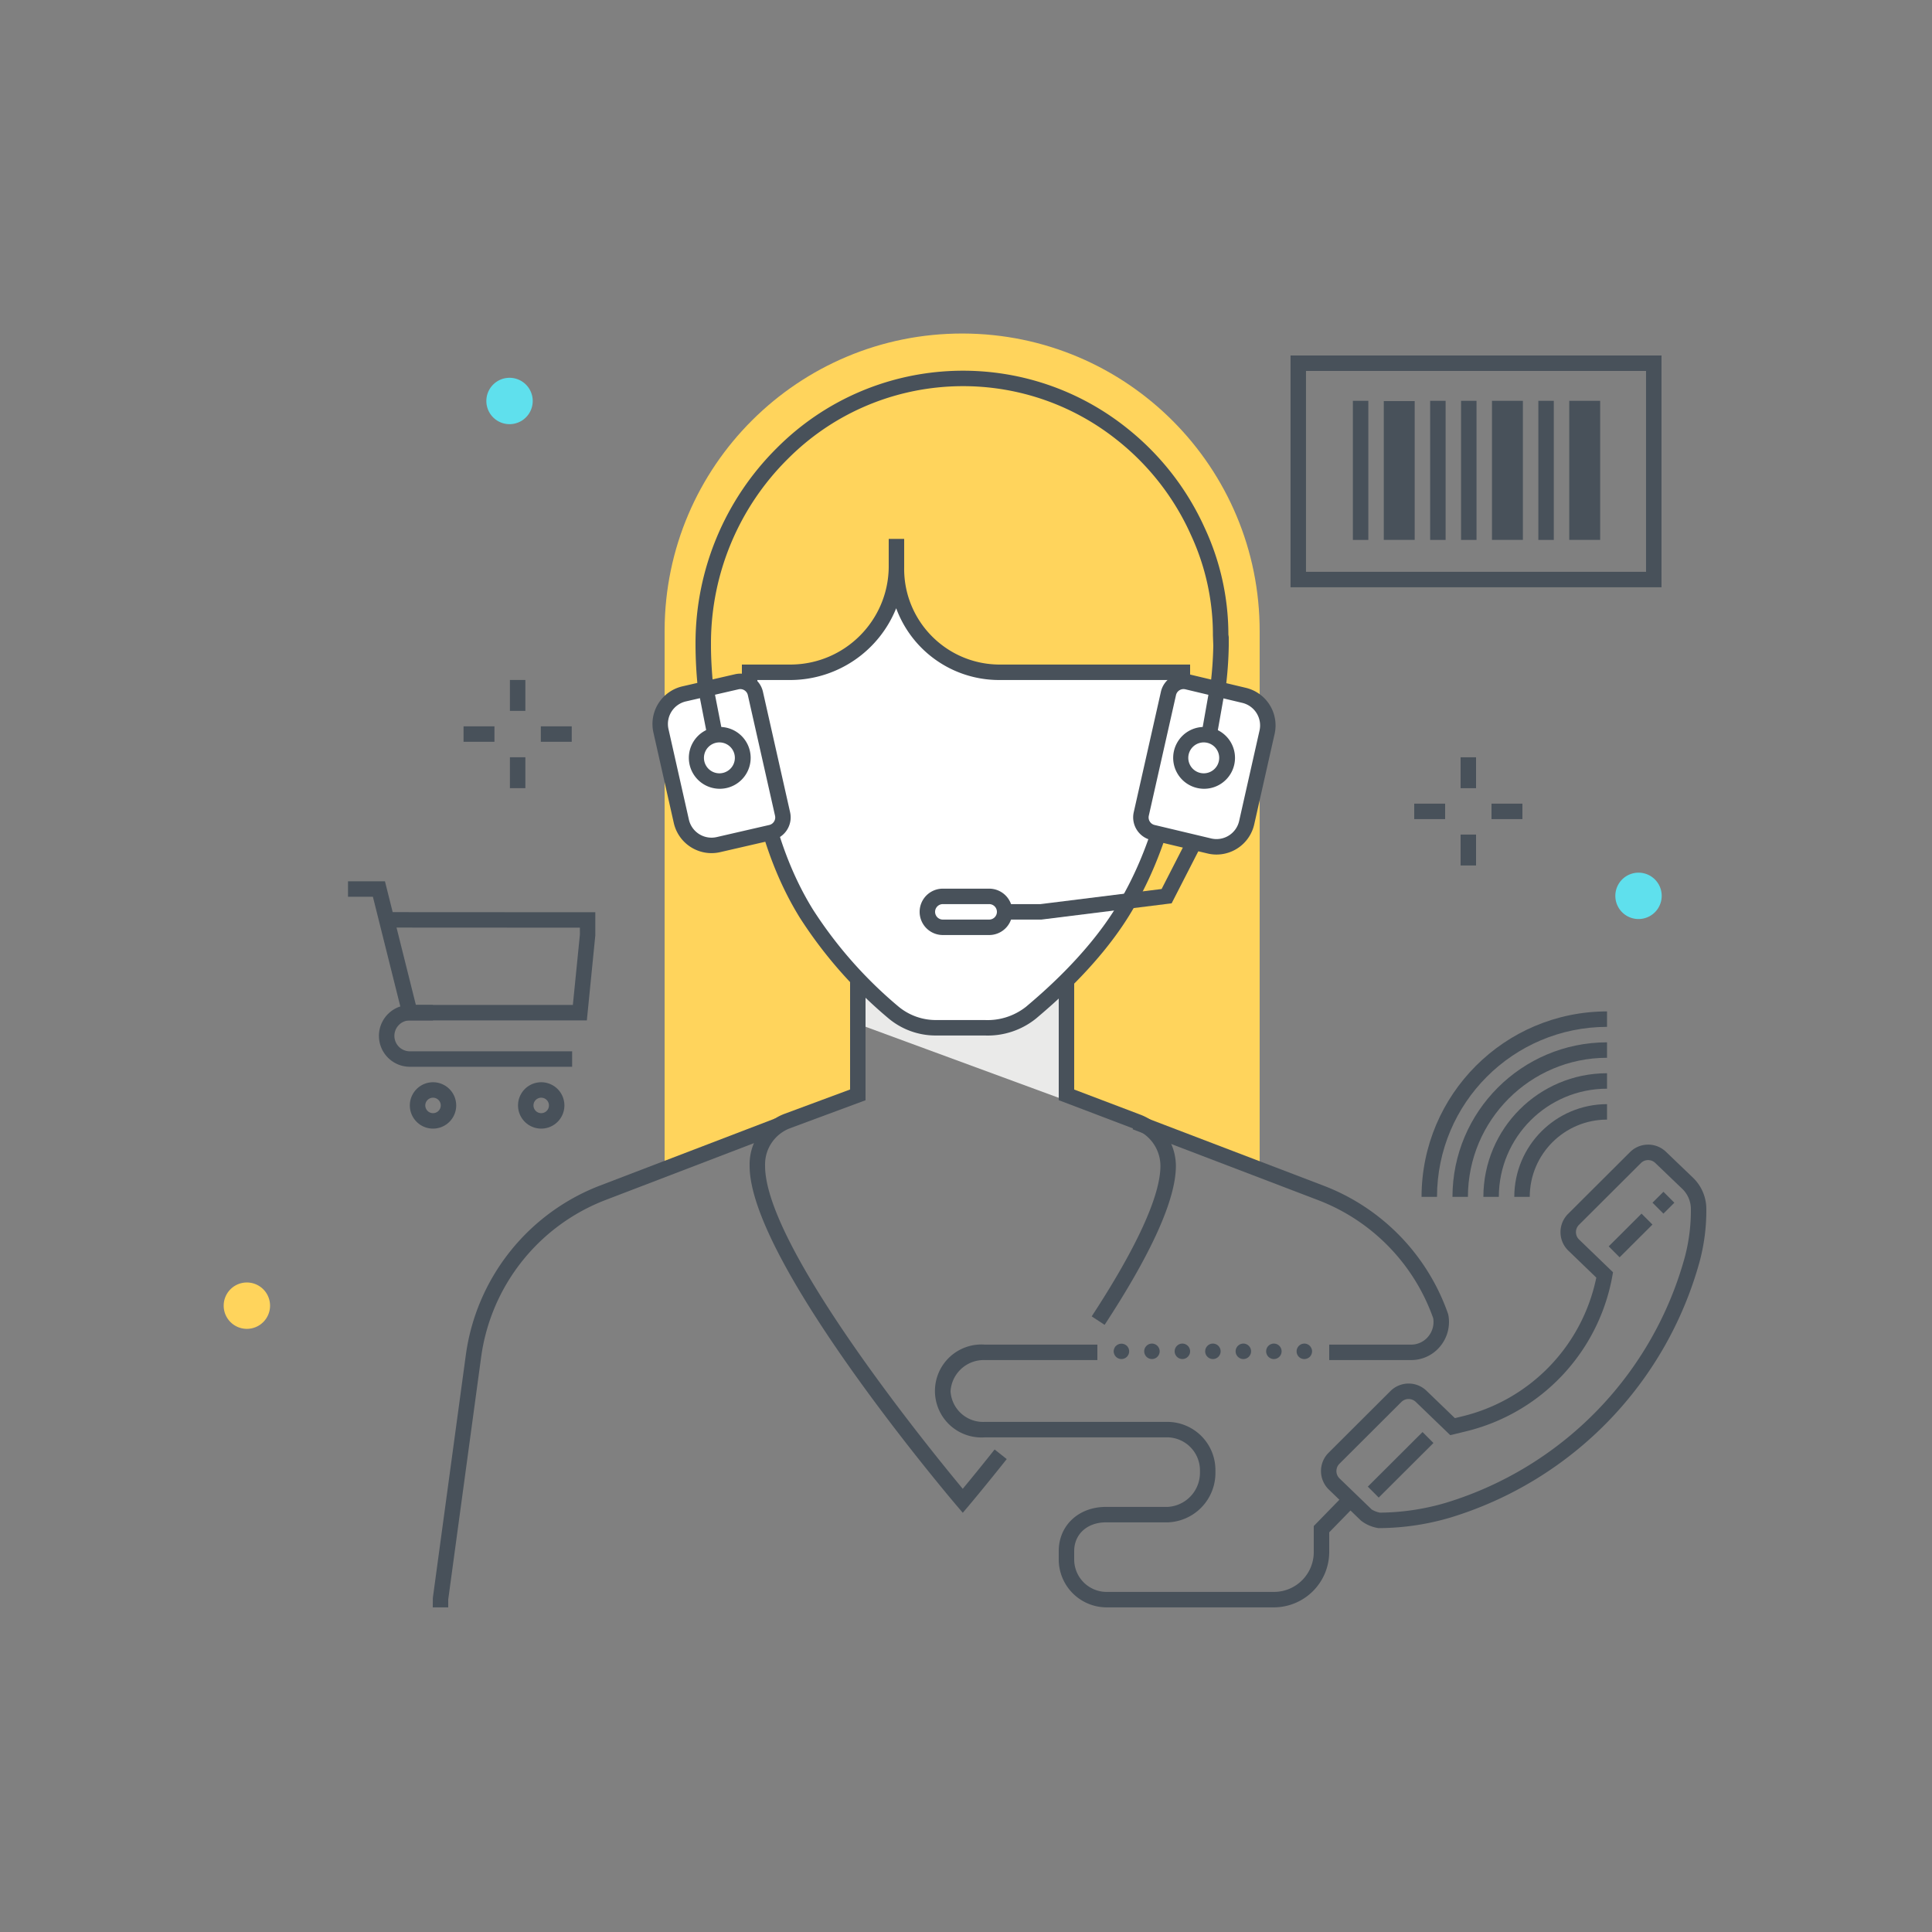 <?xml version="1.0" encoding="utf-8"?><svg xmlns="http://www.w3.org/2000/svg" width="250" height="250" viewBox="0 0 250 250"><rect x="0" y="0" width="250" height="250" fill="#808080" stroke="none"/><g fill="none" fill-rule="evenodd"><path fill="#5FE0ED" d="M212.024 112.923a3 3 0 1 1 0 6 3 3 0 0 1 0-6"/><path fill="#FFD45C" d="M110.959 141.794l.333-18 27-5.5-.333 23.333 8.928 3.5 16.113 6.21V81.742c.046-21.263-17.153-38.538-38.416-38.584C103.321 43.111 86.046 60.31 86 81.573v69.684l14.639-5.63 10.32-3.833"/><path fill="#EAEAE9" d="M138 142.425v-14.402l-26.636-1.063.002 5.667L138 142.425"/><path fill="#48515A" d="M182.62 175.992H172v-2h10.62a2.848 2.848 0 0 0 2.174-1.021 2.945 2.945 0 0 0 .662-2.394 25.431 25.431 0 0 0-14.837-15.26l-24.058-9.19.712-1.869 24.064 9.193a27.43 27.43 0 0 1 16.045 16.573l.052.244a4.94 4.94 0 0 1-1.113 3.995 4.841 4.841 0 0 1-3.701 1.729m-124.62 32h-2l.009-1.219 4.261-31.375a27.455 27.455 0 0 1 17.297-21.958l22.722-8.705.715 1.867-22.718 8.705a25.456 25.456 0 0 0-16.034 20.358L58 206.976v1.016"/><path fill="#48515A" d="M124.582 195.754l-.764-.898C122.724 193.569 97 163.193 97 150.869v-.109a6.978 6.978 0 0 1 4.552-6.646L110 140.98v-21.626l29-5.401v27.032l8.597 3.264a7.117 7.117 0 0 1 4.562 6.62c0 4.301-3.102 11.22-9.221 20.565l-1.674-1.096c5.819-8.886 8.895-15.619 8.895-19.469a5.103 5.103 0 0 0-3.272-4.749L137 142.365V116.36l-25 4.656v21.354l-9.755 3.62A4.997 4.997 0 0 0 99 150.76v.109c0 10.467 21.248 36.57 25.579 41.781a301.877 301.877 0 0 0 4.124-5.089l1.567 1.243c-2.888 3.639-4.907 6.027-4.926 6.051l-.762.899"/><path fill="#FFF" d="M133.416 131.036a58.027 58.027 0 0 0 11.705-12.866c5.335-8.508 7.879-19.505 7.879-30.34v-.838h-23.861c-7.378-.127-13.257-6.206-13.139-13.584-.082 7.462-6.106 13.493-13.567 13.584H97v.838c0 10.791 2.075 21.882 7.351 30.401a56.505 56.505 0 0 0 11.172 12.702 8.55 8.55 0 0 0 5.702 2.059h6.197a9.068 9.068 0 0 0 5.994-1.956"/><path fill="#48515A" d="M98 87.992c.017 8.317 1.288 20.164 7.202 29.713a55.456 55.456 0 0 0 10.971 12.468 7.56 7.56 0 0 0 5.052 1.819h6.197a8.033 8.033 0 0 0 5.348-1.72c1.886-1.595 7.625-6.447 11.503-12.633 4.959-7.908 7.701-18.431 7.727-29.647h-22.861a14.18 14.18 0 0 1-13.173-9.285 14.796 14.796 0 0 1-13.532 9.285H98zm29.422 46h-6.197a9.505 9.505 0 0 1-6.351-2.299 57.48 57.48 0 0 1-11.373-12.936C97.302 108.747 96 96.414 96 87.831v-1.839h6.434c6.907-.095 12.48-5.677 12.566-12.584v-3.675h2v3.675c-.113 6.823 5.316 12.451 12.139 12.584H154v1.839c0 11.647-2.853 22.61-8.031 30.87-4.045 6.45-9.963 11.454-11.908 13.098a9.963 9.963 0 0 1-6.639 2.193z"/><path fill="#48515A" d="M90.291 88.927A55.718 55.718 0 0 1 90 83.534v-.479a35.606 35.606 0 0 1 10.51-25.069c12.214-12.272 31.7-13.407 45.256-2.635a34.763 34.763 0 0 1 10.129 12.974 32.727 32.727 0 0 1 3.057 13.782l.048.33v1.097a49.523 49.523 0 0 1-.38 5.373l-1.988-.224c.216-1.709.338-3.428.368-5.149l-.049-1.329a30.708 30.708 0 0 0-2.876-13.05 30.973 30.973 0 0 0-.538-1.14 32.761 32.761 0 0 0-9.01-11.094c-12.762-10.146-31.111-9.076-42.607 2.484A33.594 33.594 0 0 0 92 83.055v.479c0 1.552.095 3.301.281 5.197l-1.99.196"/><path fill="#FFF" d="M92.948 109.296l6.842-1.575a2 2 0 0 0 1.476-2.382l-3.519-15.61a2 2 0 0 0-2.391-1.512l-.036.009-6.771 1.557a4 4 0 0 0-3.023 4.782l2.639 11.709a4 4 0 0 0 4.783 3.022"/><path fill="#48515A" d="M95.798 89.168c-.081 0-.162.01-.24.029l-6.785 1.561a2.999 2.999 0 0 0-2.272 3.582l.001.005 2.639 11.709a3.004 3.004 0 0 0 3.585 2.267l6.839-1.574c.522-.137.843-.662.725-1.188l-3.519-15.611a1.001 1.001 0 0 0-.973-.78zm-3.731 21.227a5.012 5.012 0 0 1-4.878-3.901l-2.638-11.709a5 5 0 0 1 3.778-5.977l6.767-1.557a3.002 3.002 0 0 1 3.627 2.257l3.518 15.611a3.013 3.013 0 0 1-2.214 3.573l-6.859 1.58a5.09 5.09 0 0 1-1.101.123z"/><path fill="#48515A" d="M93.136 96.067a2 2 0 1 0-.001 3.999 2 2 0 0 0 .001-3.999zm0 6a4 4 0 1 1 0-8 4 4 0 0 1 0 8z"/><path fill="#FFF" d="M156.537 109.48l-7.383-1.759a2 2 0 0 1-1.476-2.382l3.519-15.61a2 2 0 0 1 2.391-1.512l.036.009 7.312 1.741a4 4 0 0 1 3.022 4.782l-2.639 11.708a4.001 4.001 0 0 1-4.782 3.023"/><path fill="#48515A" d="M156.763 108.505a3.004 3.004 0 0 0 3.581-2.268l2.638-11.708a3 3 0 0 0-2.266-3.587l-7.323-1.744a1.002 1.002 0 0 0-1.215.728l-.005.023-3.52 15.61a1.006 1.006 0 0 0 .739 1.191l7.371 1.755zm.654 2.073c-.37 0-.739-.041-1.1-.123l-.011-.003-7.384-1.758a3.018 3.018 0 0 1-2.22-3.575l3.52-15.61a3 3 0 0 1 3.639-2.255l7.306 1.74a5 5 0 0 1 3.767 5.975l-2.639 11.708a5.01 5.01 0 0 1-4.878 3.901z"/><path fill="#48515A" d="M155.809 96.067a2 2 0 1 0-.001 3.999 2 2 0 0 0 .001-3.999zm0 6a4 4 0 1 1 0-8 4 4 0 0 1 0 8zM122 116.992a1 1 0 0 0 0 2h6a1 1 0 1 0 0-2h-6zm6 4h-6a3 3 0 1 1 0-6h6a3 3 0 1 1 0 6z"/><path fill="#48515A" d="M134.761 118.992H130v-2h4.636l15.677-1.955 3.189-6.225 1.779.912-3.672 7.166-16.848 2.102M90.312 89.021l1.962-.384 1.166 5.965-1.962.383-1.166-5.964M155.474 94.953l1.121-6.332 1.969.348-1.121 6.332-1.969-.348M164.948 207.992h-21.839a6.204 6.204 0 0 1-6.109-6.284v-.998c0-3.313 2.569-5.718 6.109-5.718h7.998a4.425 4.425 0 0 0 4.168-4.446v-.278a4.28 4.28 0 0 0-4.168-4.276h-23.671a6.016 6.016 0 1 1 0-12H142v2h-14.564a4.308 4.308 0 0 0-4.436 4.037 4.22 4.22 0 0 0 4.436 3.963h23.671a6.23 6.23 0 0 1 6.168 6.276v.278a6.395 6.395 0 0 1-6.168 6.446h-7.998c-2.42 0-4.109 1.529-4.109 3.718v.998a4.204 4.204 0 0 0 4.109 4.284h21.839a5.152 5.152 0 0 0 5.052-5.116v-3.407l4.117-4.225 1.432 1.395-3.549 3.644v2.593a7.18 7.18 0 0 1-7.052 7.116m3.832-32.132a.99.99 0 0 1-1-.978v-.022a1.012 1.012 0 0 1 .449-.83.568.568 0 0 1 .17-.09.583.583 0 0 1 .191-.06.987.987 0 0 1 1.11.6.846.846 0 0 1 .08.38 1.035 1.035 0 0 1-.29.71 1.049 1.049 0 0 1-.71.29m-20.72-1a1.002 1.002 0 0 1 1-1c.551.002.998.448 1 1a1.004 1.004 0 0 1-1 1 1.003 1.003 0 0 1-1-1zm3.94 0a1.003 1.003 0 0 1 1-1c.552.002.998.448 1 1a1.004 1.004 0 0 1-1 1 1.004 1.004 0 0 1-1-1zm3.95 0a1.002 1.002 0 0 1 1-1c.552.002.998.448 1 1a1.004 1.004 0 0 1-1 1 1.002 1.002 0 0 1-1-1zm3.94 0a1.002 1.002 0 0 1 1-1c.551.002.998.448 1 1a1.004 1.004 0 0 1-1 1 1.003 1.003 0 0 1-1-1zm3.95 0a.997.997 0 0 1 .994-1h.006c.551.002.998.448 1 1a1.004 1.004 0 0 1-1 1 .996.996 0 0 1-1-.994v-.006z"/><path fill="#48515A" d="M145.109 175.86a1.007 1.007 0 0 1-.699-.29 1.553 1.553 0 0 1-.13-.15l-.091-.18-.059-.18a1.343 1.343 0 0 1-.021-.2c.002-.064.009-.127.021-.19.019-.07.04-.13.059-.19.031-.06.061-.12.091-.17a.603.603 0 0 1 .13-.15 1.013 1.013 0 0 1 1.409 0c.051.04.092.091.12.15a.94.94 0 0 1 .101.17c.022.062.039.125.05.19a.608.608 0 0 1 .019.19.673.673 0 0 1-.019.2 1.265 1.265 0 0 1-.05.18c-.03.062-.063.122-.101.18a.72.72 0 0 1-.12.15c-.189.186-.444.29-.71.29m37.161 5.172a1.32 1.32 0 0 0-.935.385l-8.013 7.993a1.334 1.334 0 0 0-.003 1.882l4.186 4.041c.326.193.682.329 1.054.402a30.968 30.968 0 0 0 8.568-1.284 45.939 45.939 0 0 0 30.879-31.749c.543-2.034.809-4.131.793-6.236a3.636 3.636 0 0 0-1.07-2.588l-3.502-3.357a1.33 1.33 0 0 0-.955-.406h-.002a1.32 1.32 0 0 0-.939.388l-8.014 7.993a1.329 1.329 0 0 0-.002 1.88l4.409 4.253-.094.526a25.295 25.295 0 0 1-18.889 20.05l-2.075.505-4.436-4.276a1.347 1.347 0 0 0-.96-.402zm-3.906 16.706l-.106-.021a4.82 4.82 0 0 1-2.156-.958l-4.185-4.042a3.338 3.338 0 0 1-.008-4.721l.001-.002 8.013-7.993a3.336 3.336 0 0 1 4.71.006l3.629 3.499 1.007-.245a23.288 23.288 0 0 0 17.292-17.941l-3.648-3.517a3.33 3.33 0 0 1-.022-4.709l.014-.014 8.014-7.993a3.304 3.304 0 0 1 2.352-.972h.003a3.306 3.306 0 0 1 2.354.978l3.502 3.356a5.637 5.637 0 0 1 1.669 4.02 25.518 25.518 0 0 1-.865 6.768 47.934 47.934 0 0 1-32.219 33.125c-3 .894-6.112 1.357-9.242 1.375l-.109.001z"/><path fill="#48515A" d="M208.166 161.279l4.248-4.237 1.412 1.416-4.248 4.237-1.412-1.416M213.833 155.627l1.415-1.411 1.412 1.416-1.415 1.411-1.412-1.416M176.993 192.37l7.083-7.064 1.412 1.416-7.083 7.064-1.412-1.416M193.948 154.876h-2c.01-8.832 7.168-15.99 16-16v2c-7.728.009-13.991 6.272-14 14"/><path fill="#48515A" d="M189.948 154.876h-2c.013-11.04 8.96-19.987 20-20v2c-9.936.011-17.988 8.064-18 18"/><path fill="#48515A" d="M185.948 154.876h-2c.015-13.248 10.752-23.985 24-24v2c-12.144.014-21.986 9.855-22 22m12 0h-2c.008-6.624 5.376-11.993 12-12v2c-5.52.006-9.993 4.48-10 10M189 101.992h2v-4h-2zM189 111.992h2v-4h-2zM193 105.992h4v-2h-4zM183 105.992h4v-2h-4zM175.061 69.864h2v-18h-2zM179.061 69.863h4V51.897h-4zM185.061 69.864h2v-18h-2zM189.061 69.864h2v-18h-2zM193.061 69.863h4V51.864h-4zM199.061 69.864h2v-18h-2zM203.061 69.863h4V51.864h-4z"/><path fill="#48515A" d="M168.996 73.993h44.001V47.997h-44.001v25.996zm-2 2h48.001V45.997h-48.001v29.996zM65.982 91.989h2v-4h-2zM65.982 101.989h2v-4h-2zM69.982 95.989h4v-2h-4zM59.982 95.989h4v-2h-4z"/><path fill="#FFD45C" d="M31.945 165.953a3 3 0 1 1 0 6 3 3 0 0 1 0-6"/><path fill="#5FE0ED" d="M65.934 48.887a3 3 0 1 1 0 6 3 3 0 0 1 0-6"/><path fill="#48515A" d="M53.814 130.039h20.314l.91-9.096-.002-.901-23.724-.013 2.502 10.01zm22.124 2H52.252l-4-16h-3.219v-2h4.781l.998 3.99 26.221.014v3l-1.095 10.996z"/><path fill="#48515A" d="M74.033 138.04H53.035a4 4 0 0 1 0-8.001h2.999v2h-2.999a2 2 0 0 0 0 4.001h20.998v2m-18 4.002a1 1 0 1 0 0 2 1 1 0 0 0 0-2zm0 4a3 3 0 1 1 0-6 3 3 0 0 1 0 6zm14-4a1 1 0 1 0 0 2 1 1 0 0 0 0-2zm0 4a3 3 0 1 1 0-6 3 3 0 0 1 0 6z"/></g></svg>